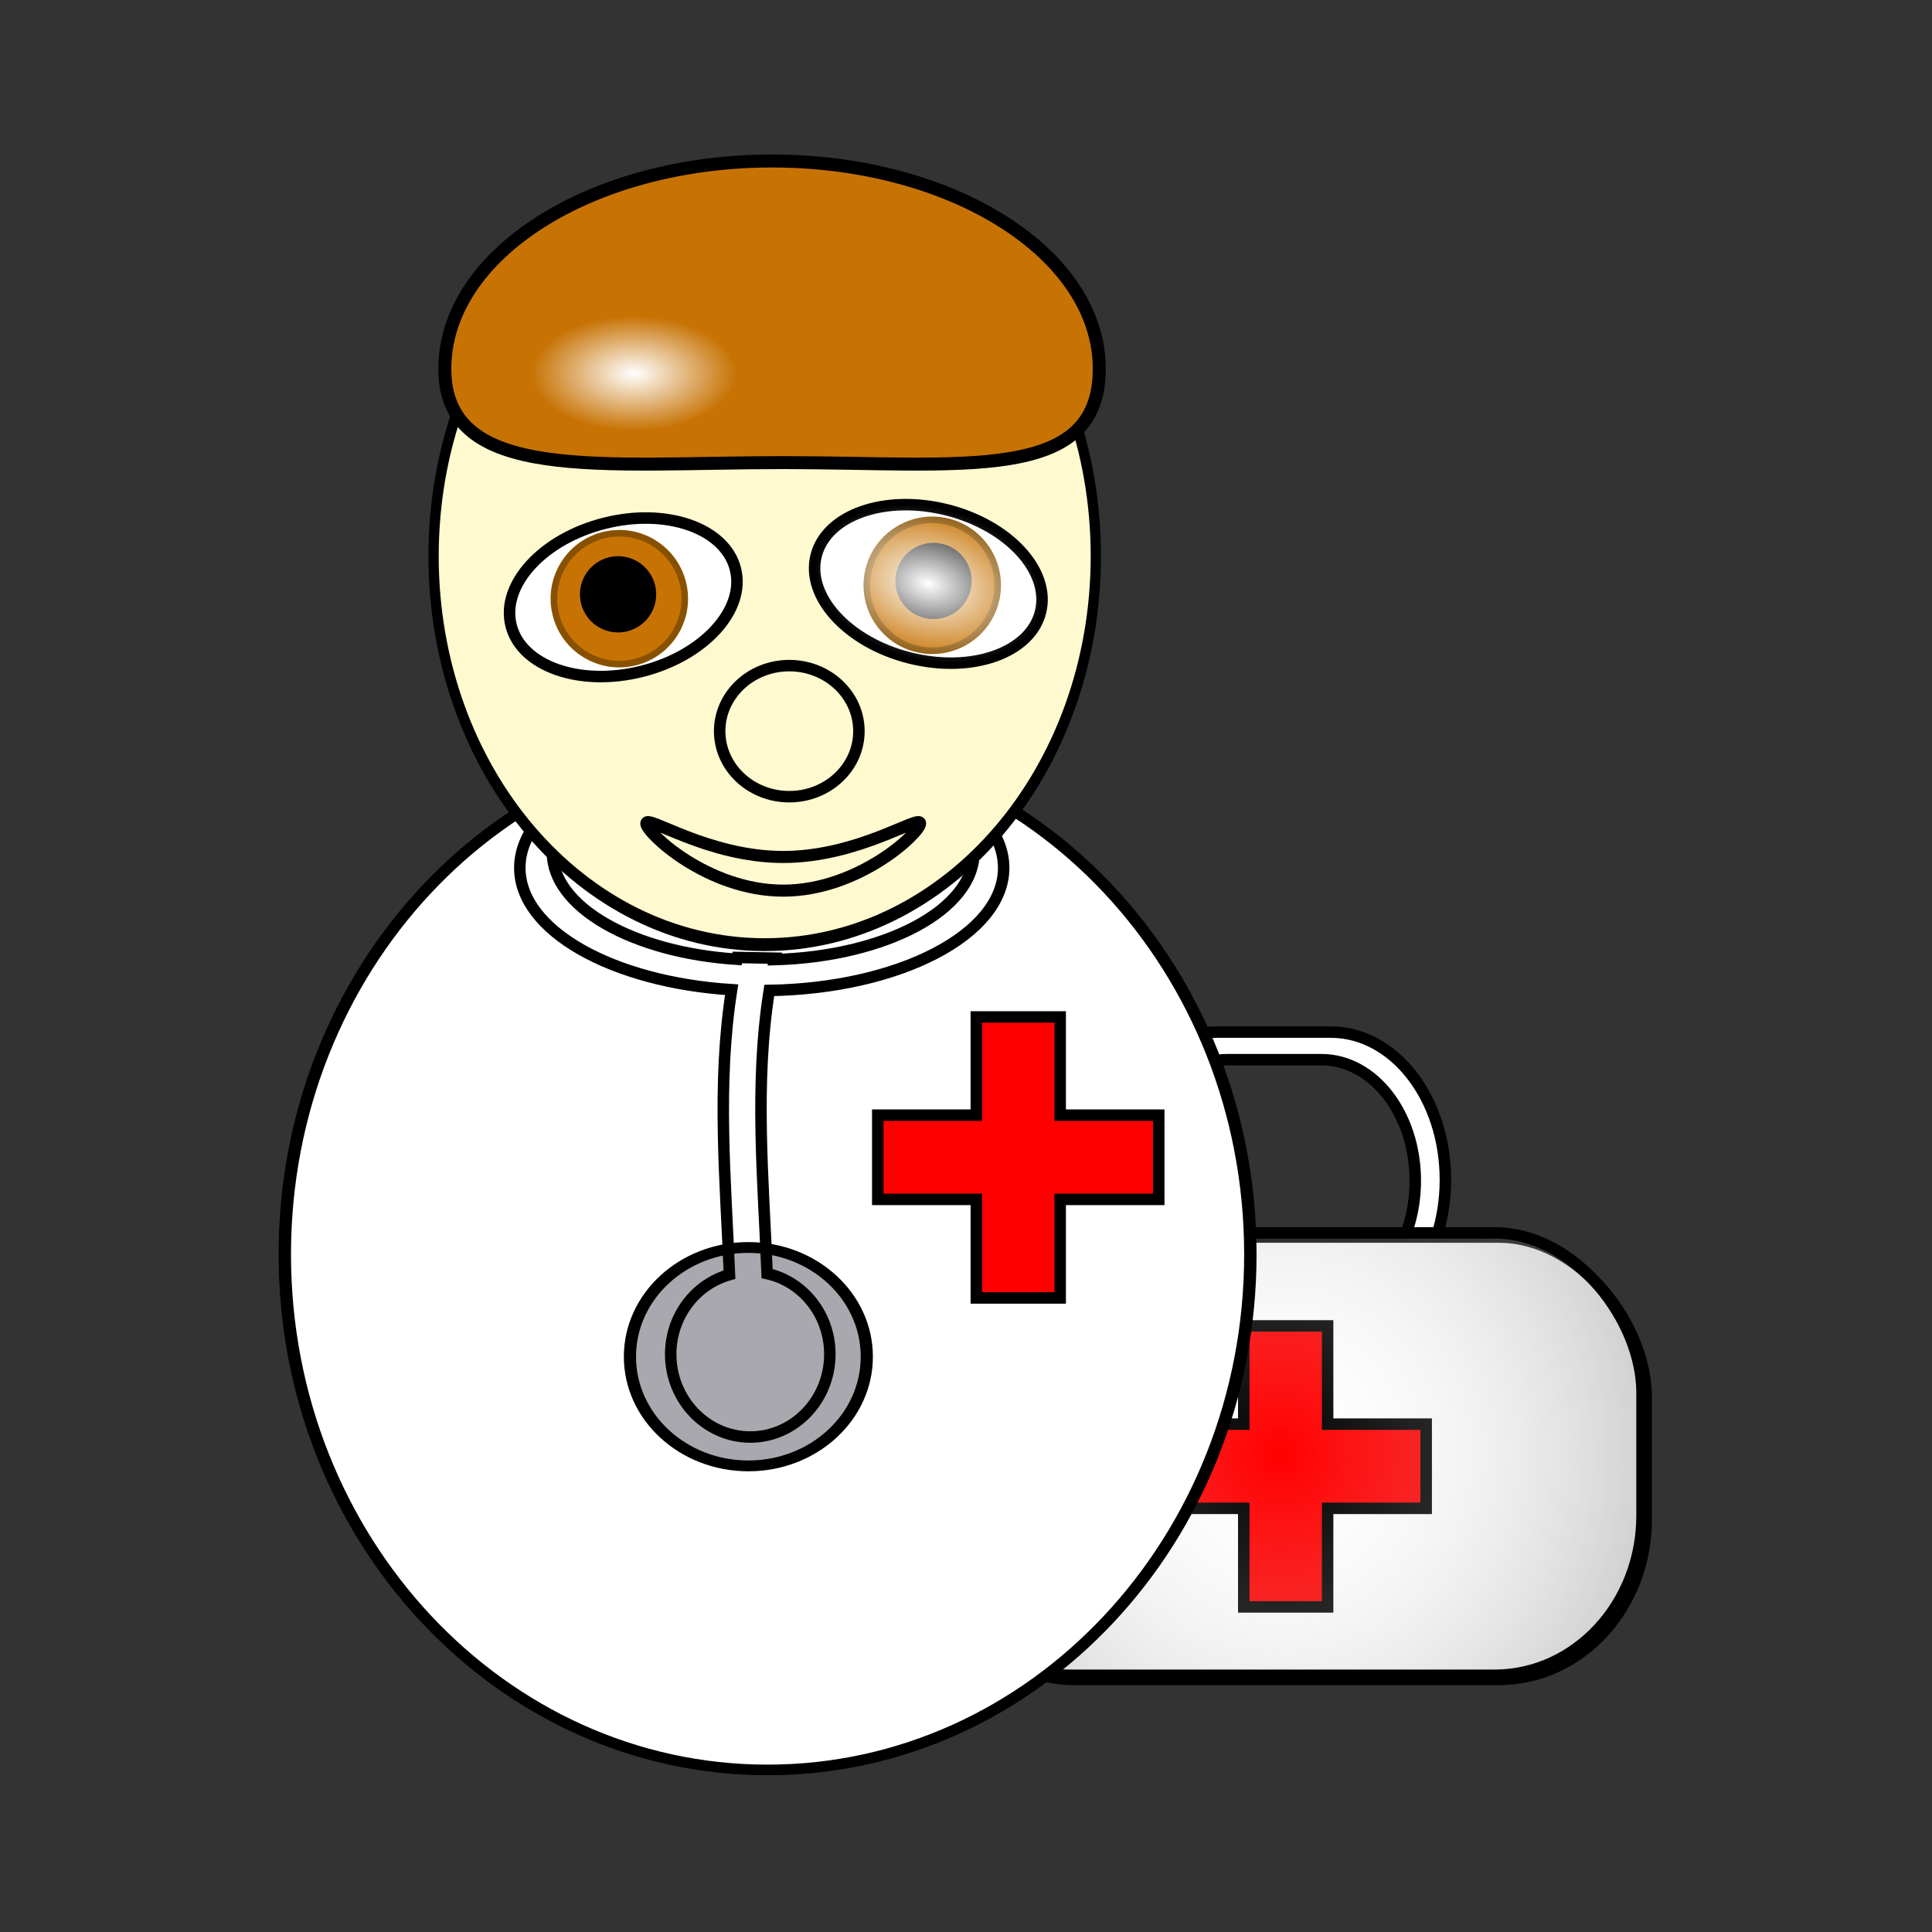 <svg:svg xmlns:dc="http://purl.org/dc/elements/1.1/" xmlns:ns1="http://sodipodi.sourceforge.net/DTD/sodipodi-0.dtd" xmlns:ns2="http://www.inkscape.org/namespaces/inkscape" xmlns:ns3="http://www.w3.org/1999/xlink" xmlns:ns5="http://creativecommons.org/ns#" xmlns:rdf="http://www.w3.org/1999/02/22-rdf-syntax-ns#" xmlns:svg="http://www.w3.org/2000/svg" height="168.456" id="svg7566" version="1.1" viewBox="-24.438 -13.473 168.456 168.456" width="168.456" ns1:docname="village_people_doctor.svg" ns1:version="0.32" ns2:output_extension="org.inkscape.output.svg.inkscape" ns2:version="0.47 r22583">
  <svg:rect x="-24.438" y="-13.473" width="168.456" height="168.456" fill="#333333" stroke="none"/>
  <svg:title id="title9342">Doctor</svg:title>
  <svg:defs id="defs3">
    <svg:linearGradient id="linearGradient3535">
      <svg:stop id="stop3537" offset="0" style="stop-color:#7f7f87" />
      <svg:stop id="stop3539" offset="1" style="stop-color:#a8a8ae" />
    </svg:linearGradient>
    <svg:linearGradient id="linearGradient3442" ns2:collect="always">
      <svg:stop id="stop3444" offset="0" style="stop-color:#ffffff" />
      <svg:stop id="stop3446" offset="1" style="stop-color:#ffffff;stop-opacity:0" />
    </svg:linearGradient>
    <svg:radialGradient cx="291.79" cy="418.43" gradientTransform="matrix(2.353 -3.5934e-7 3.7471e-7 2.454 -395.64 -534.17)" gradientUnits="userSpaceOnUse" id="radialGradient15262" r="31.929" ns2:collect="always">
      <svg:stop id="stop15185" offset="0" style="stop-color:#ffffff;stop-opacity:0" />
      <svg:stop id="stop15187" offset="1" style="stop-color:#000000" />
    </svg:radialGradient>
    <svg:radialGradient cx="295.55" cy="792.57" gradientTransform="matrix(1 0 0 1.478 0 -378.56)" gradientUnits="userSpaceOnUse" id="radialGradient15266" r="21.594" ns2:collect="always" ns3:href="#linearGradient3535" />
    <svg:radialGradient cx="160.36" cy="678.43" gradientTransform="matrix(1 0 0 .66 0 230.58)" gradientUnits="userSpaceOnUse" id="radialGradient15270" r="54.643" ns2:collect="always" ns3:href="#linearGradient3442" />
    <svg:radialGradient cx="256.79" cy="207.36" gradientTransform="matrix(1 0 0 .56 0 91.239)" gradientUnits="userSpaceOnUse" id="radialGradient15274" r="8.929" ns2:collect="always" ns3:href="#linearGradient3442" />
  </svg:defs>
  <ns1:namedview bordercolor="#666666" borderopacity="1.0" id="base" pagecolor="#ffffff" showgrid="false" showguides="true" ns2:current-layer="layer1" ns2:cx="480.4579" ns2:cy="-93.045125" ns2:document-units="px" ns2:guide-bbox="true" ns2:pageopacity="0.0" ns2:pageshadow="2" ns2:window-height="692" ns2:window-maximized="1" ns2:window-width="1022" ns2:window-x="0" ns2:window-y="26" ns2:zoom="0.49497475" />
  <svg:g id="layer1" transform="translate(-107.98 -31.463)" ns2:groupmode="layer" ns2:label="Layer 1">
    <svg:g id="g15231" transform="translate(2.02 6.061)">
      <svg:g id="g15196" transform="translate(-97.801 -354)">
        <svg:path d="m285.35 455.92c-5.54 0-10 5.752-10 12.875s4.46 12.844 10 12.844h10c5.54 0 10-5.721 10-12.844 0-7.123-4.46-12.875-10-12.875h-10zm0.969 2.406h8.219c4.544 0 8.188 4.72 8.188 10.562 0 5.842-3.643 10.531-8.188 10.531h-8.219c-4.544 0-8.188-4.689-8.188-10.531 0-5.842 3.643-10.562 8.188-10.562z" id="rect15153" style="fill-rule:evenodd;stroke:#000000;fill:#ffffff" />
        <svg:g id="g15191">
          <svg:rect height="38.571" id="rect14180" rx="12.857" ry="13.931" style="fill-rule:evenodd;stroke:#000000;fill:#ffffff" width="62.857" x="260" y="473.79" />
          <svg:path d="m287.77 481.54v8.562h-8.594v7.344h8.594v8.594h7.312v-8.594h8.594v-7.344h-8.594v-8.562h-7.312z" id="path14182" style="fill-rule:evenodd;stroke:#000000;fill:#ff0000" />
          <svg:rect height="38.571" id="rect15173" rx="12.857" ry="13.931" style="fill-rule:evenodd;stroke:#000000;fill:url(#radialGradient15262)" width="62.857" x="259.64" y="473.43" />
        </svg:g>
      </svg:g>
      <svg:g id="g15227">
        <svg:path d="m515.71 800.93c0 24.853-16.15 45-36.071 45-19.922 0-36.071-20.147-36.071-45s16.15-45 36.071-45c19.922 0 36.071 20.147 36.071 45z" id="path17009" style="fill-rule:evenodd;stroke:#000000;stroke-width:.926;fill:#ffffff" transform="matrix(1.167 0 0 .999 -411.29 -678.83)" ns1:cx="479.64285" ns1:cy="800.93359" ns1:rx="36.07143" ns1:ry="45" ns1:type="arc" />
        <svg:path d="m166.65 100.6v8.562h-8.594v7.344h8.594v8.594h7.312v-8.594h8.594v-7.344h-8.594v-8.562h-7.312z" id="rect20965" style="fill-rule:evenodd;stroke:#000000;fill:#ff0000" />
      </svg:g>
      <svg:g id="g2353" style="fill:url(#radialGradient15266)" transform="translate(-147.61 -684.32)">
        <svg:path d="m332.59 810.81c0 3.975-3.109 7.197-6.945 7.197s-6.945-3.222-6.945-7.197c0-3.975 3.109-7.197 6.945-7.197s6.945 3.222 6.945 7.197z" id="path21952" style="fill-rule:evenodd;stroke:#000000;stroke-width:.713;fill:url(#radialGradient15266)" transform="matrix(1.487 0 0 1.323 -189.85 -258.16)" ns1:cx="325.64792" ns1:cy="810.80945" ns1:rx="6.9447989" ns1:ry="7.1973367" ns1:type="arc" />
        <svg:path d="m295.55 761.17c-11.64-0-21.094 4.825-21.094 10.75-0 5.471 8.067 9.967 18.469 10.625-1.302 8.264-0.529 16.547-0.188 24.844-2.955 0.827-5.125 3.615-5.125 6.938 0 3.973 3.104 7.219 6.938 7.219s6.938-3.246 6.938-7.219c0-3.454-2.336-6.336-5.469-7.031-0.33-8.236-1.113-16.484 0.188-24.688 11.334-0.178 20.437-4.876 20.438-10.688-0-5.925-9.454-10.75-21.094-10.75zm0.125 0.062c10.142-0 18.375 4.182 18.375 9.344 0 4.99-7.701 9.076-17.375 9.344 0.009-0.042 0.022-0.083 0.031-0.125l-3.281-0.062c-0.011 0.052-0.02 0.105-0.031 0.156-9.062-0.578-16.094-4.545-16.094-9.312-0-5.162 8.233-9.344 18.375-9.344z" id="path21941" style="fill-rule:evenodd;stroke:#000000;fill:url(#radialGradient15266)" />
      </svg:g>
      <svg:path d="m480 710.93c0 14.991-12.952 27.143-28.929 27.143s-28.929-12.152-28.929-27.143 12.952-27.143 28.929-27.143 28.929 12.152 28.929 27.143z" id="path17011" style="fill-rule:evenodd;stroke:#000000;stroke-width:.896;fill:#fff9cf" transform="matrix(0.998 0 0 1.248 -301.97 -826.82)" ns1:cx="451.07144" ns1:cy="710.93359" ns1:rx="28.928572" ns1:ry="27.142857" ns1:type="arc" />
      <svg:path d="m247.14 716.65c0 3.156-2.718 5.714-6.071 5.714-3.353 0-6.071-2.558-6.071-5.714s2.718-5.714 6.071-5.714c3.353 0 6.071 2.558 6.071 5.714z" id="path17023" style="fill-rule:evenodd;stroke:#000000;fill:#fff9cf" transform="translate(-90.727 -640.97)" ns1:cx="241.07143" ns1:cy="716.64789" ns1:rx="6.0714288" ns1:ry="5.7142859" ns1:type="arc" />
      <svg:path d="m161.75 83.725c0 0.81-5.348 5.861-11.939 5.861-6.59 0-11.939-5.05-11.939-5.861 0-0.81 5.348 2.925 11.939 2.925 6.59 0 11.939-3.735 11.939-2.925z" id="path17033" style="fill-rule:evenodd;stroke:#000000;stroke-width:1.052;fill:#fff9cf" ns1:nodetypes="cscsc" />
      <svg:path d="m177.37 44.091c0 10.004-11.862 8.173-27.611 8.173-15.75 0-29.452 1.831-29.452-8.173s12.782-18.124 28.532-18.124 28.532 8.119 28.532 18.124z" id="path17052" style="fill-rule:evenodd;stroke:#000000;stroke-width:1.132;fill:#c77304" ns1:nodetypes="csssc" />
      <svg:g id="g3561" transform="translate(-157.14 -7.857)">
        <svg:g id="g3548" transform="translate(13.318 -.476)">
          <svg:path d="m215 678.43c0 19.922-24.464 36.071-54.643 36.071-30.178 0-54.643-16.15-54.643-36.071 0-19.922 24.464-36.071 54.643-36.071 30.178 0 54.643 16.15 54.643 36.071z" id="path19005" style="fill-rule:evenodd;stroke:#000000;stroke-width:5.429;fill:#ffffff" transform="matrix(-.179 -.045 -.045 .179 365.52 -43.048)" ns1:cx="160.35715" ns1:cy="678.43359" ns1:rx="54.642857" ns1:ry="36.07143" ns1:type="arc" />
          <svg:path d="m188.57 685.22c0 12.624-10.233 22.857-22.857 22.857s-22.857-10.233-22.857-22.857 10.233-22.857 22.857-22.857 22.857 10.233 22.857 22.857z" id="path19007" style="fill-rule:evenodd;stroke:#885100;stroke-width:2.299;fill:#c77304" transform="matrix(-.242 -.061 -.061 .242 388.53 -84.419)" ns1:cx="165.71428" ns1:cy="685.2193" ns1:rx="22.857143" ns1:ry="22.857143" ns1:type="arc" />
          <svg:path d="m188.57 685.22c0 12.624-10.233 22.857-22.857 22.857s-22.857-10.233-22.857-22.857 10.233-22.857 22.857-22.857 22.857 10.233 22.857 22.857z" id="path19009" style="fill-rule:evenodd;stroke:#000000;fill:#000000" transform="matrix(-.138 -.035 -.035 .138 353.59 -17.845)" ns1:cx="165.71428" ns1:cy="685.2193" ns1:rx="22.857143" ns1:ry="22.857143" ns1:type="arc" />
        </svg:g>
        <svg:path d="m215 678.43c0 19.922-24.464 36.071-54.643 36.071-30.178 0-54.643-16.15-54.643-36.071 0-19.922 24.464-36.071 54.643-36.071 30.178 0 54.643 16.15 54.643 36.071z" id="path3546" style="fill-rule:evenodd;fill:url(#radialGradient15270)" transform="matrix(-.179 -.045 -.045 .179 378.84 -43.524)" ns1:cx="160.35715" ns1:cy="678.43359" ns1:rx="54.642857" ns1:ry="36.07143" ns1:type="arc" />
      </svg:g>
      <svg:g id="g3568" transform="matrix(-1 0 0 1 455.47 -6.69)">
        <svg:g id="g3570" transform="translate(13.318 -.476)">
          <svg:path d="m215 678.43c0 19.922-24.464 36.071-54.643 36.071-30.178 0-54.643-16.15-54.643-36.071 0-19.922 24.464-36.071 54.643-36.071 30.178 0 54.643 16.15 54.643 36.071z" id="path3572" style="fill-rule:evenodd;stroke:#000000;stroke-width:5.429;fill:#ffffff" transform="matrix(-.179 -.045 -.045 .179 365.52 -43.048)" ns1:cx="160.35715" ns1:cy="678.43359" ns1:rx="54.642857" ns1:ry="36.07143" ns1:type="arc" />
          <svg:path d="m188.57 685.22c0 12.624-10.233 22.857-22.857 22.857s-22.857-10.233-22.857-22.857 10.233-22.857 22.857-22.857 22.857 10.233 22.857 22.857z" id="path3574" style="fill-rule:evenodd;stroke:#885100;stroke-width:2.299;fill:#c77304" transform="matrix(-.242 -.061 -.061 .242 388.53 -84.419)" ns1:cx="165.71428" ns1:cy="685.2193" ns1:rx="22.857143" ns1:ry="22.857143" ns1:type="arc" />
          <svg:path d="m188.57 685.22c0 12.624-10.233 22.857-22.857 22.857s-22.857-10.233-22.857-22.857 10.233-22.857 22.857-22.857 22.857 10.233 22.857 22.857z" id="path3576" style="fill-rule:evenodd;stroke:#000000;fill:#000000" transform="matrix(-.138 -.035 -.035 .138 353.59 -17.845)" ns1:cx="165.71428" ns1:cy="685.2193" ns1:rx="22.857143" ns1:ry="22.857143" ns1:type="arc" />
        </svg:g>
        <svg:path d="m215 678.43c0 19.922-24.464 36.071-54.643 36.071-30.178 0-54.643-16.15-54.643-36.071 0-19.922 24.464-36.071 54.643-36.071 30.178 0 54.643 16.15 54.643 36.071z" id="path3578" style="fill:url(#radialGradient15270);fill-rule:evenodd" transform="matrix(-.179 -.045 -.045 .179 378.84 -43.524)" ns1:cx="160.35715" ns1:cy="678.43359" ns1:rx="54.642857" ns1:ry="36.07143" ns1:type="arc" />
      </svg:g>
      <svg:path d="m265.71 207.36c0 2.761-3.998 5-8.929 5s-8.929-2.239-8.929-5 3.998-5 8.929-5 8.929 2.239 8.929 5z" id="path3607" style="fill-rule:evenodd;fill:url(#radialGradient15274)" transform="translate(-120 -162.86)" ns1:cx="256.78571" ns1:cy="207.36218" ns1:rx="8.9285717" ns1:ry="5" ns1:type="arc" />
    </svg:g>
  </svg:g>
</svg:svg>